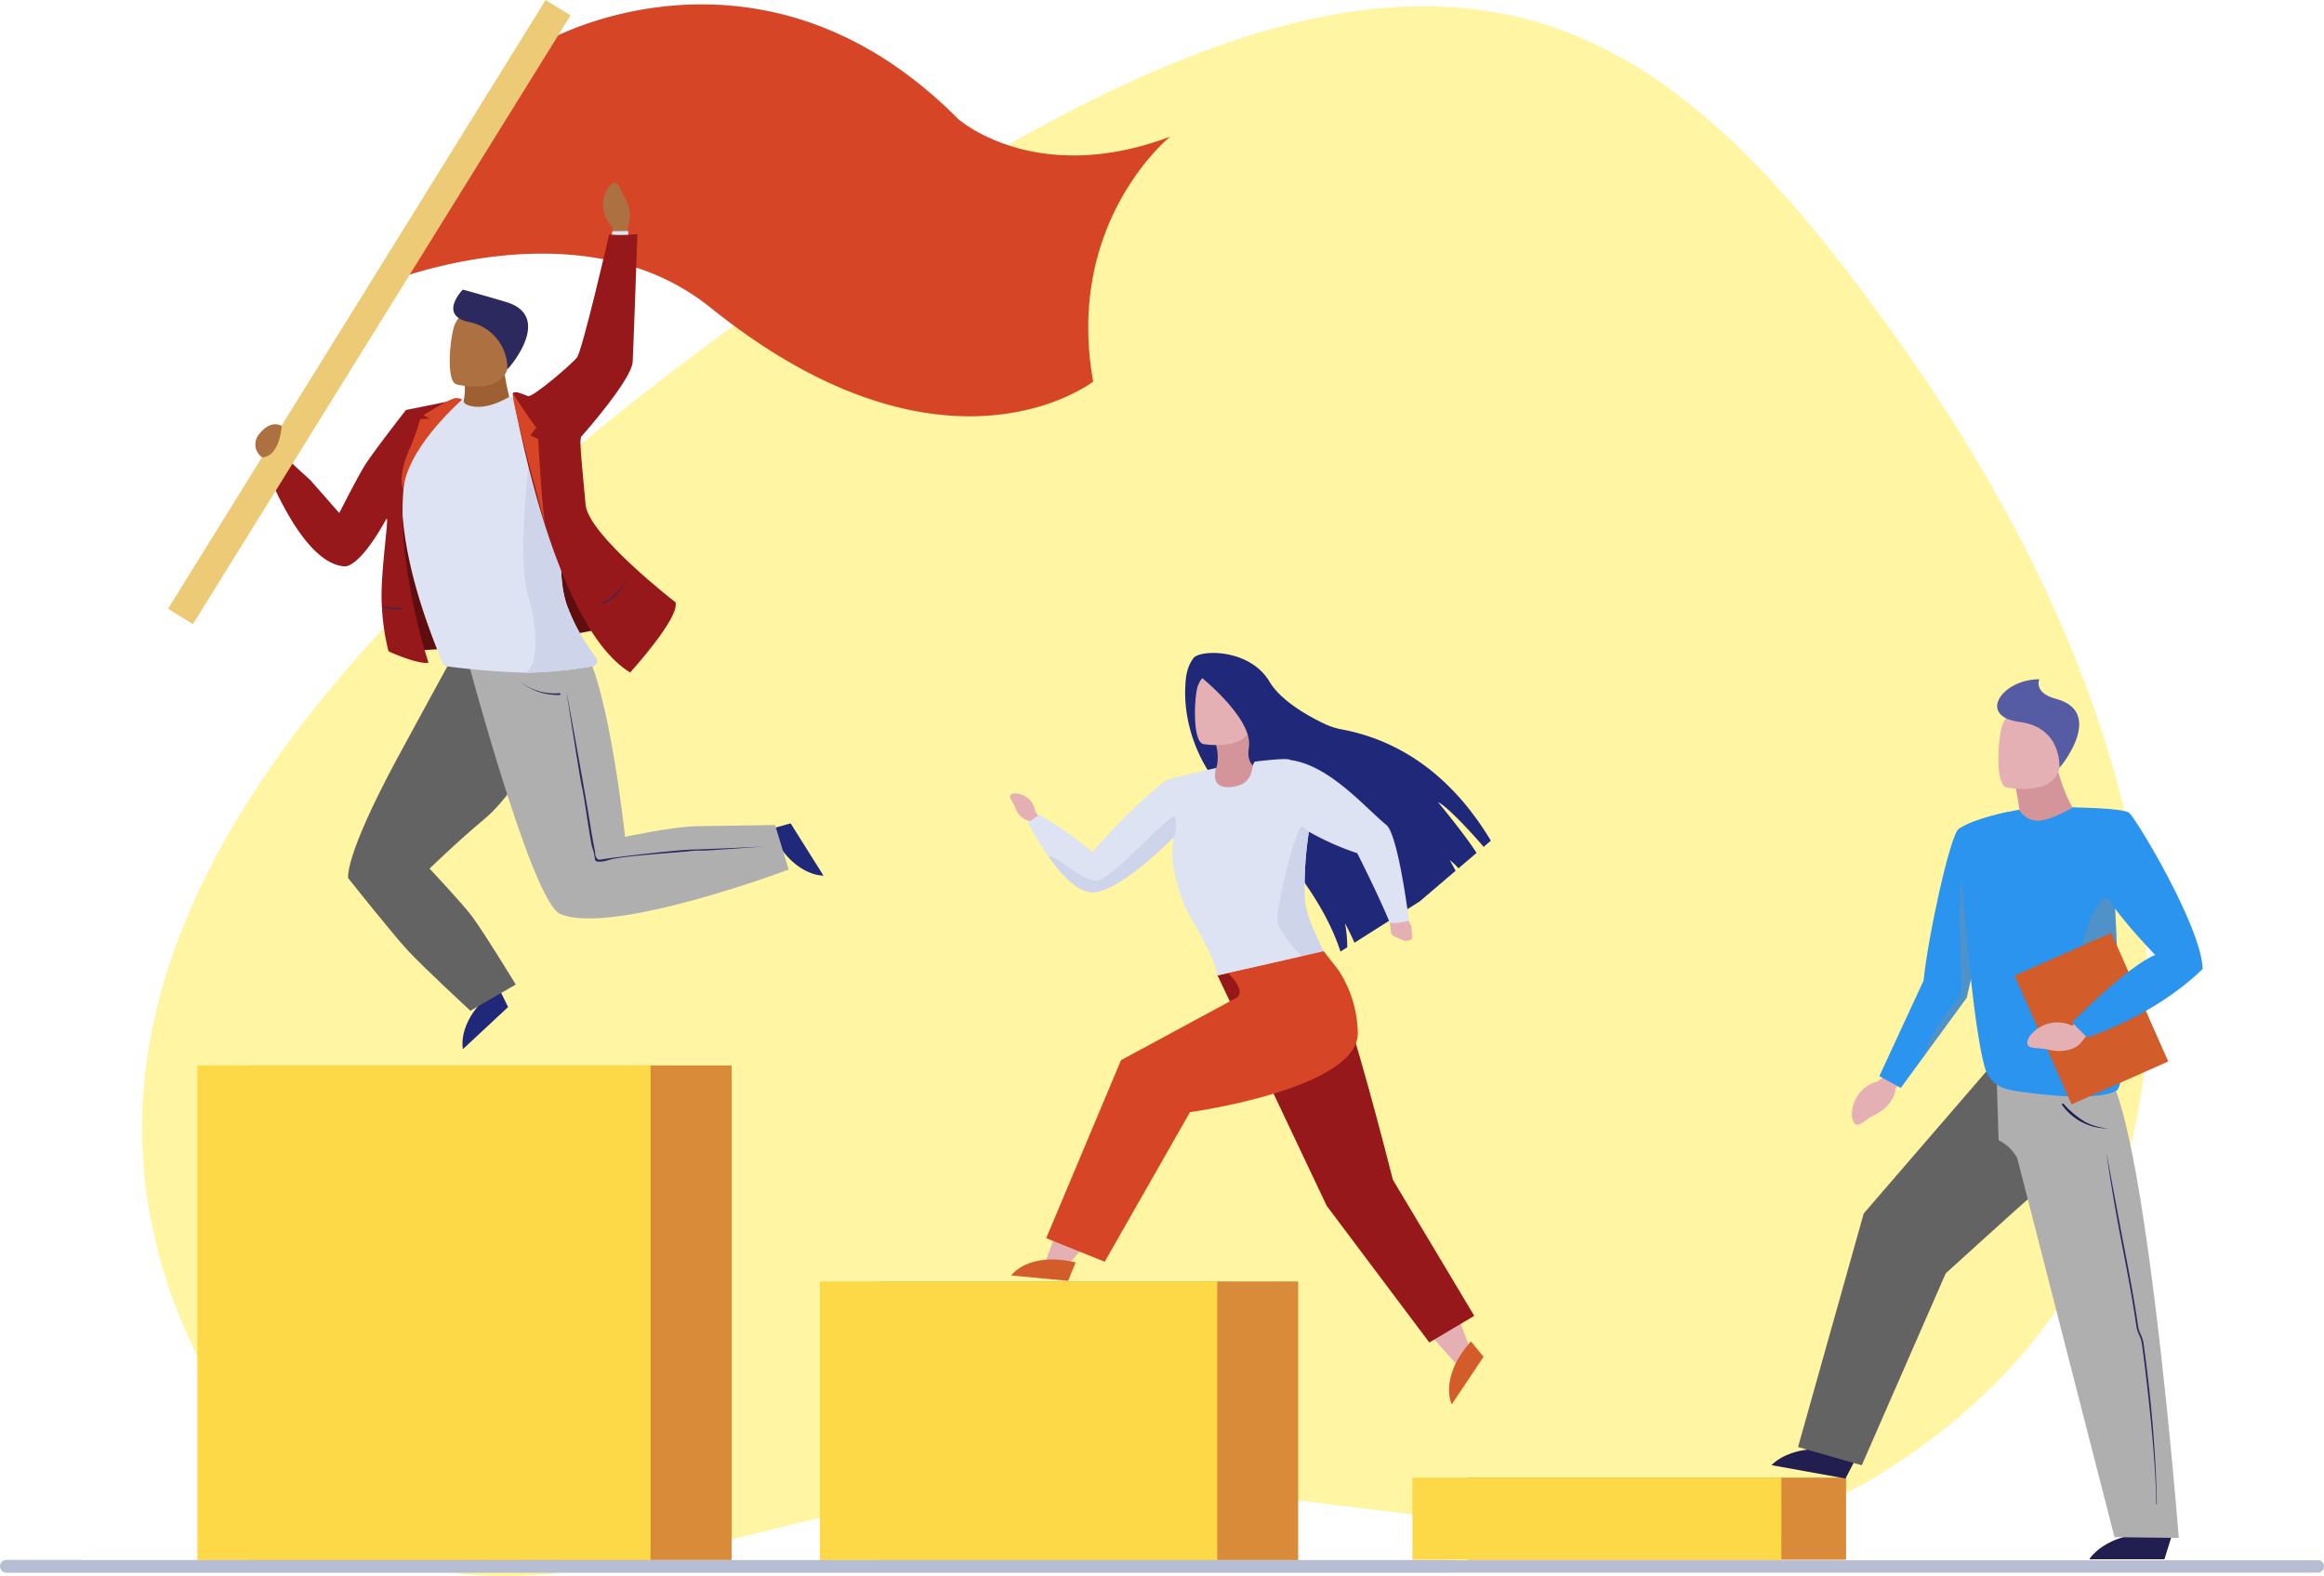 <svg xmlns="http://www.w3.org/2000/svg" width="472" height="320.048" viewBox="0 0 472 320.048">
  <g id="Grupo_82415" data-name="Grupo 82415" transform="translate(5891.838 -3601.135)">
    <path id="Trazado_140897" data-name="Trazado 140897" d="M-5715.3,3895.069c-50.339-79.244,8.59-153.716,100.047-220.984,139.469-102.579,185.007-73.158,239.276,3.429s79.509,177.477-6.262,229.5c-40.751,24.716-126.468-2.928-173.266.9C-5620.143,3913.208-5677.485,3954.6-5715.3,3895.069Z" transform="translate(-129.211 -5.657)" fill="#fff5a2"/>
    <g id="Grupo_82396" data-name="Grupo 82396" transform="translate(-5851.745 3817.483)">
      <rect id="Rectángulo_31527" data-name="Rectángulo 31527" width="98.028" height="100.432" transform="translate(10.468)" fill="#da8b39"/>
      <rect id="Rectángulo_31528" data-name="Rectángulo 31528" width="92.037" height="100.432" fill="#fed947"/>
    </g>
    <g id="Grupo_82397" data-name="Grupo 82397" transform="translate(-5725.329 3861.344)">
      <rect id="Rectángulo_31529" data-name="Rectángulo 31529" width="85.038" height="56.586" transform="translate(12.108)" fill="#da8b39"/>
      <rect id="Rectángulo_31530" data-name="Rectángulo 31530" width="80.718" height="56.586" fill="#fed947"/>
    </g>
    <g id="Grupo_82398" data-name="Grupo 82398" transform="translate(-5604.979 3901.175)">
      <rect id="Rectángulo_31531" data-name="Rectángulo 31531" width="76.832" height="16.672" transform="translate(11.241 0)" fill="#da8b39"/>
      <rect id="Rectángulo_31532" data-name="Rectángulo 31532" width="74.937" height="16.672" transform="translate(0 0)" fill="#fed947"/>
    </g>
    <g id="Grupo_82403" data-name="Grupo 82403" transform="translate(-5686.704 3733.725)">
      <g id="Grupo_82399" data-name="Grupo 82399" transform="translate(35.563)">
        <path id="Trazado_140898" data-name="Trazado 140898" d="M-4563.052,4358.273c8.617,8.17,17.614,18.849,21.147,29.735l1.369-.866a25.053,25.053,0,0,0-.461-4.931c.542,1.078,1.438,2.826,1.932,4l8.376-5.307-1.157-2.11a13.7,13.7,0,0,1,1.792,1.708l4.25-2.692,7.286-6.216-1.193-2.177a13.514,13.514,0,0,1,1.769,1.685l2.281-1.945,1.229-1.048.159-.135c-2.342-3.711-7.7-10.157-7.8-10.282,1.587.581,6.7,6.059,9.245,9.052l1.465-1.251c-9.236-15.391-20.938-20.851-30.288-22.6a14.063,14.063,0,0,1-3.429-1.1c-3.272-1.545-8.9-4.653-11.254-8.614-4.14-6.96-14.831-6.521-15.559-4.549,0,0-1.418,1.556-1.51,5.281C-4573.425,4334.659-4574.733,4347.2-4563.052,4358.273Z" transform="translate(4573.459 -4327.373)" fill="#20287a"/>
        <path id="Trazado_140899" data-name="Trazado 140899" d="M-4545.174,4408.963s2.728,5.067-.455,9.16c0,0,2.669,3.841,4.071,3.855,2.412.022,7.125-6.5,7.125-6.5a90.521,90.521,0,0,0-4.25-8.664Z" transform="translate(4550.71 -4392.312)" fill="#d4959a"/>
        <path id="Trazado_140900" data-name="Trazado 140900" d="M-4560.847,4362.2s8.98,1.588,9.883-4.02,2.67-9.18-3.025-10.431-7.157.709-7.914,2.507S-4563.16,4361.644-4560.847,4362.2Z" transform="translate(4564.53 -4343.708)" fill="#e5b0b4"/>
        <path id="Trazado_140901" data-name="Trazado 140901" d="M-4561.848,4336.779s11.816,9.1,10.829,15.211c-.927,5.746,4.82,4.57,6.237,4.415,5.324-.586,7.276-.611,10.106,1.077,1.061.633-4.72-5.679-6.757-8.3-5.421-6.962-7.428-12.662-8.51-13.34C-4557.315,4331.232-4561.848,4336.779-4561.848,4336.779Z" transform="translate(4563.968 -4332.8)" fill="#20287a"/>
      </g>
      <g id="Grupo_82400" data-name="Grupo 82400" transform="translate(42.138 60.665)">
        <path id="Trazado_140902" data-name="Trazado 140902" d="M-4298.356,5059.549l3.339,9-3.375,1.638-5.852-6.562Z" transform="translate(4346.819 -4986.541)" fill="#e5b0b4"/>
        <path id="Trazado_140903" data-name="Trazado 140903" d="M-4275.428,5093.045l2.569,3.128-6.464,9.661S-4282.013,5100.456-4275.428,5093.045Z" transform="translate(4326.893 -5013.921)" fill="#d25c2a"/>
        <path id="Trazado_140904" data-name="Trazado 140904" d="M-4537.443,4664.45l21.609-4.794s3.493,5.112,14.018,46.321l16.515,27.611-9.116,5.417-20.847-27.757Z" transform="translate(4537.443 -4659.656)" fill="#97181a"/>
      </g>
      <g id="Grupo_82401" data-name="Grupo 82401" transform="translate(0 21.548)">
        <path id="Trazado_140905" data-name="Trazado 140905" d="M-4762.22,4488.6l-.918-1.461a4.257,4.257,0,0,0-3.992-3.575s-1.479-.021-1.035.987.415.573,1.01,2a4,4,0,0,0,2.889,2.621l1.464,1.5Z" transform="translate(4768.249 -4476.596)" fill="#e5b0b4"/>
        <path id="Trazado_140906" data-name="Trazado 140906" d="M-4346.548,4623.9h0a1.1,1.1,0,0,1,.01-.144,25.262,25.262,0,0,0-.456-2.808l3.8.241c.051.022.559,1.139.736,1.479a.66.66,0,0,1,.069.243l.176,2.129a.566.566,0,0,1-.426.6l-.528.134a1.045,1.045,0,0,1-.186.047h0a1.037,1.037,0,0,1-.582-.076l-2-.892A1.043,1.043,0,0,1-4346.548,4623.9Z" transform="translate(4423.902 -4588.896)" fill="#e5b0b4"/>
        <path id="Trazado_140907" data-name="Trazado 140907" d="M-4748.2,4458.315a60.769,60.769,0,0,0,4.166,6.88c2.556,3.619,5.918,7.308,8.982,7.278,5.558-.055,16.318-11.331,16.342-11.291a.349.349,0,0,1,.045.16c.075.873-1.4,4,1.947,13.006,1.289,3.466,5.777,9.5,7,14.959l17.16-3.8,4.449-.989c-.2-.352-.6-1.161-1.376-2.86-1.019-2.239-2.534-5.445-2.534-8.836a72.857,72.857,0,0,1,.857-12.662s0-.009,0-.014a55.2,55.2,0,0,0,9.817,4.36s4.173,8.2,6.54,13.931c.274.665,3.969-.217,3.969-.217s-2.166-17.45-4.591-19.443c-4.416-3.627-11.571-12.144-19.526-13.2,0,0,.159-.56-7.039.317-1.154.14.3,4.61-4.835,5.161-4.759.51-3.162-3.745-3.12-3.856-.076.016-5.043,1.069-7,1.639-1.921.56-2.777.394-4.319,1.674a121.085,121.085,0,0,0-13.821,13.738,81.009,81.009,0,0,0-10.822-7.567Z" transform="translate(4751.861 -4445.398)" fill="#dde3f2"/>
        <path id="Trazado_140908" data-name="Trazado 140908" d="M-4470.688,4539.955c.416,1.665,2.953,4.92,4.925,6.911l4.449-.989c-.2-.352-.6-1.161-1.376-2.86-1.019-2.238-2.534-5.444-2.534-8.835a72.854,72.854,0,0,1,.857-12.662c-.537-.618-1.078-1.083-1.471-1.053C-4466.963,4520.552-4471.294,4537.529-4470.688,4539.955Z" transform="translate(4525.061 -4506.759)" fill="#ced4ea"/>
        <path id="Trazado_140909" data-name="Trazado 140909" d="M-4725.38,4517.284c2.555,3.619,5.918,7.307,8.982,7.278,5.558-.054,16.381-11.2,16.387-11.131.652-.854.553-3.109.33-4.173-.356-1.7-12.792,12.878-15.967,12.935S-4723.911,4516.819-4725.38,4517.284Z" transform="translate(4733.207 -4497.487)" fill="#ced4ea"/>
      </g>
      <g id="Grupo_82402" data-name="Grupo 82402" transform="translate(0.225 60.559)">
        <path id="Trazado_140910" data-name="Trazado 140910" d="M-4718.156,4957.894l-6.739,7.675-3.24-2.333,3.188-8.8Z" transform="translate(4735.233 -4900.512)" fill="#e5b0b4"/>
        <path id="Trazado_140911" data-name="Trazado 140911" d="M-4753.909,5002.512l-1.534,3.746-11.571-1.1S-4763.558,5000.233-4753.909,5002.512Z" transform="translate(4767.014 -4939.319)" fill="#d25c2a"/>
        <path id="Trazado_140912" data-name="Trazado 140912" d="M-4664.717,4675.441a24.143,24.143,0,0,0-3.8-12.342l.015-.005-3.156-4.018-19.414,4.48s3.7,3.288,1.82,4.923l-23.558,12.728-15.187,36.14,11.883,4.782,17.311-30.365S-4664.154,4686.973-4664.717,4675.441Z" transform="translate(4735.121 -4659.076)" fill="#d64626"/>
      </g>
    </g>
    <path id="Trazado_140913" data-name="Trazado 140913" d="M-5321.685,3682.613s-9.116,7.114-25.3,7.051c-13.17-.05-31.02-4.849-52.448-22.094a47.194,47.194,0,0,0-15.058-8.09c-.408-.133-.819-.261-1.229-.385q-.981-.294-1.967-.547-1.541-.4-3.087-.7-.194-.04-.388-.076c-.339-.065-.677-.128-1.017-.185-15.326-2.667-30.472.884-38.3,3.3-1.58.489-2.864.931-3.789,1.268-1.058.383-1.649.628-1.682.641l.5-.736,33.224-48.833s.665-.372,1.9-.946h0c.452-.209.979-.446,1.58-.7.866-.368,1.881-.774,3.034-1.2,11.7-4.274,37.535-10.042,64.052,8.32a89.277,89.277,0,0,1,12.492,10.536s15.591,14,43.114,3.649C-5306.051,3632.889-5327.5,3650.114-5321.685,3682.613Z" transform="translate(-348.132 -3.999)" fill="#d64626"/>
    <g id="Grupo_82404" data-name="Grupo 82404" transform="translate(-5838.088 3638.265)">
      <path id="Trazado_140914" data-name="Trazado 140914" d="M-5451.047,4114.313s47.782-1.822,53.87-10.249c0,0-22.249-10.683-17.173-33.268l-34.363-3.664S-5454.242,4106.573-5451.047,4114.313Z" transform="translate(5478.585 -4019.186)" fill="#5f0e0f"/>
      <path id="Trazado_140915" data-name="Trazado 140915" d="M-5035.345,4518.065l4.208-1.153,6.666,10.607S-5030.945,4527.8-5035.345,4518.065Z" transform="translate(5137.965 -4386.849)" fill="#20287a"/>
      <path id="Trazado_140916" data-name="Trazado 140916" d="M-5370.015,4699.716l1.924,3.916-9.165,8.542S-5378.752,4705.867-5370.015,4699.716Z" transform="translate(5417.533 -4536.278)" fill="#20287a"/>
      <path id="Trazado_140917" data-name="Trazado 140917" d="M-5218.926,3816.941l-.231-3.439a6.429,6.429,0,0,1-.826-8.052s1.287-1.826,2.124-.389.333,1.016,1.553,3.014a7.06,7.06,0,0,1,.229,5.771l.422,2.74Z" transform="translate(5289.761 -3804.51)" fill="#ad7041"/>
      <path id="Trazado_140918" data-name="Trazado 140918" d="M-5380.244,4011.951a12.736,12.736,0,0,0,1.008-5.542l7.711-5.3c.667,6.546,1.826,8.3,1.766,10.884C-5369.76,4012.06-5380.27,4012.019-5380.244,4011.951Z" transform="translate(5419.896 -3965.216)" fill="#9e5f32"/>
      <path id="Trazado_140919" data-name="Trazado 140919" d="M-5390.192,3961.388s9.124,2.241,10.432-3.462,3.367-9.255-2.4-10.927-7.4.244-8.3,2.041S-5392.532,3960.658-5390.192,3961.388Z" transform="translate(5429.151 -3920.459)" fill="#ad7041"/>
      <path id="Trazado_140920" data-name="Trazado 140920" d="M-5376.6,3939.432a9.593,9.593,0,0,0-7.922-9.626c-5.7-1.29-1.841-5.843-1.124-6.555,0,0,4.345,1.178,8.782,2.513C-5367.551,3928.565-5375.51,3938.359-5376.6,3939.432Z" transform="translate(5425.899 -3901.572)" fill="#2b295e"/>
      <path id="Trazado_140921" data-name="Trazado 140921" d="M-5484.058,4338.293s-7.865,14.377-10.541,19.339c-11.035,20.464-9.993,24.409-9.993,24.409s9.064,11.377,12.043,14.608c3.225,3.5,12.775,12.3,12.775,12.3l9.21-5.325s-6.325-10.4-8.9-13.866c-1.8-2.419-8.6-9.674-8.6-9.674s5.494-5.361,11.246-10.164c8.2-6.852,18.676-28.095,18.676-28.095Z" transform="translate(5521.563 -4240.84)" fill="#636363"/>
      <path id="Trazado_140922" data-name="Trazado 140922" d="M-5378.467,4290.064s14,53.667,20.054,56.255c10.49,4.483,46.4-9.018,46.4-9.018l-2.758-9.042s-9.273.121-16.014.237c-4.75.082-14.456,2.158-14.456,2.158s-3.183-29.761-8.337-38.359C-5361.589,4278.93-5378.467,4290.064-5378.467,4290.064Z" transform="translate(5418.443 -4197.862)" fill="#afafaf"/>
      <path id="Trazado_140923" data-name="Trazado 140923" d="M-5436.774,4096.392a1.309,1.309,0,0,0,1.235.874,157.245,157.245,0,0,0,15.84,1.263c.6,0,1.167-.012,1.689-.04a91.457,91.457,0,0,0,11.6-1.224,1.14,1.14,0,0,0,.874-1.874,39.37,39.37,0,0,1-5.555-9.792c-3.053-7.113-.874-21.151,1.207-30.736,1.261-5.809,2.484-9.981,2.484-9.981-4.238-1.538-10.044-2.126-15.683-2.368-.855.468-4.337,2.532-7.579,1.915-1.72-.328-1.82-1-1.67-1.406-7.793.237-9.037,3.515-9.037,3.515C-5450.88,4064.069-5438.6,4091.223-5436.774,4096.392Z" transform="translate(5472.783 -3999.062)" fill="#dde3f2"/>
      <path id="Trazado_140924" data-name="Trazado 140924" d="M-5313.014,3893.311s9.579-7.138,12.205-9.824l6.528-25.394,3.178-.048s1.5,24.852.9,26.619c-3.107,9.021-18.4,23.371-18.4,23.371Z" transform="translate(5364.94 -3848.271)" fill="#dde3f2"/>
      <path id="Trazado_140925" data-name="Trazado 140925" d="M-5309.022,4153.781c-.021.013-.04.024-.06.039.6,0,1.167-.012,1.689-.039a91.344,91.344,0,0,0,11.6-1.224,1.14,1.14,0,0,0,.874-1.874,39.357,39.357,0,0,1-5.555-9.792c-3.053-7.112-.874-21.151,1.207-30.736l-9.152.447s-2.527,19.784-.24,27.524S-5306.878,4152.481-5309.022,4153.781Z" transform="translate(5362.166 -4054.354)" fill="#ced4ea"/>
      <path id="Trazado_140926" data-name="Trazado 140926" d="M-5321.425,3893.854s7.74,46.873,23.835,56.7c0,0,10.136-11.119,9.215-14.252,0,0-17.7-13.672-18.25-19.792s-1.342-13.339-.955-13.772,10.3-11.661,10.5-15.219.968-25.98.968-25.98-4.455.417-5.713,0c0,0-5.456,23.636-6.557,25.044s-9.024,8.168-9.926,7.852S-5320.931,3893.237-5321.425,3893.854Z" transform="translate(5371.815 -3851.128)" fill="#97181a"/>
      <path id="Trazado_140927" data-name="Trazado 140927" d="M-5572.727,4069.581c.717-1.289-1.241,11.085-.935,16.981.011.216.023.43.037.64,0,.059.006.116.01.174a44.829,44.829,0,0,0,1.346,9.056s5.7,2.639,8.115,2.325c0,0-8.138-24.531-4.2-40.7,0,0,6.226-11.926,10.445-12.8l-10.824,2.165s-6.347,8.142-8.193,10.994c-1.54,2.38-5.348,9.933-5.348,9.933l-5.858-6.664-6.325-5.773-2.971,2.632s7.386,20.248,16.3,20.629C-5580.241,4079.213-5577.439,4078.06-5572.727,4069.581Z" transform="translate(5597.432 -4001.305)" fill="#97181a"/>
      <path id="Trazado_140928" data-name="Trazado 140928" d="M-5321.475,4038.532s4.055,6.266,4.792,6.942l-1.207,1.6,1.575.765s.819,15.517,1.557,17.744C-5314.758,4065.58-5321.8,4040.232-5321.475,4038.532Z" transform="translate(5371.865 -3995.806)" fill="#d64626"/>
      <path id="Trazado_140929" data-name="Trazado 140929" d="M-5432.741,4044.125c.165.026-10.941,9.3-11.957,18.233,0,0-1.355-2.4,1.409-8.486a42.766,42.766,0,0,0,2.027-5.775l2.026-.061-1.412-.676s5.7-3.638,6.729-3.511A3.183,3.183,0,0,1-5432.741,4044.125Z" transform="translate(5472.854 -4000.151)" fill="#d64626"/>
      <path id="Trazado_140930" data-name="Trazado 140930" d="M-5221.516,4247.176a8.689,8.689,0,0,0,3.776-3.268,20.379,20.379,0,0,0,1.577-2.505h0c-.023.047-2.646,4.585-5.434,5.541Z" transform="translate(5290.212 -4161.639)" fill="#2b295e"/>
      <path id="Trazado_140931" data-name="Trazado 140931" d="M-5467.035,4275c0,.059.006.117.01.175a7.62,7.62,0,0,0,4.008.366l-.061-.238a4.951,4.951,0,0,1-1.191.132A10.618,10.618,0,0,1-5467.035,4275Z" transform="translate(5490.841 -4189.103)" fill="#2b295e"/>
      <path id="Trazado_140932" data-name="Trazado 140932" d="M-5261.531,4371.315c.123.368,4.423,23.958,5.037,28.381l.737,3.932s-.062,1.9,1.29,1.6,15.174-1.961,18.614-2.025,14.5-.617,14.5-.617-11.508.84-12.368.84a20.929,20.929,0,0,0-2.949.123c-.491.123-13.76.968-16.054,1.712s-3.031.362-3.031,0a12.594,12.594,0,0,0-.614-2.654c-.287-.737-1.72-11.017-2.027-12.03S-5261.531,4371.315-5261.531,4371.315Z" transform="translate(5322.856 -4267.834)" fill="#2b295e"/>
      <path id="Trazado_140933" data-name="Trazado 140933" d="M-5306.522,4361.16c.329,0,.52-.016.529-.017l-.034-.367a11.264,11.264,0,0,1-8.333-2.505h0A11.993,11.993,0,0,0-5306.522,4361.16Z" transform="translate(5366.04 -4257.171)" fill="#2b295e"/>
    </g>
    <g id="Grupo_82405" data-name="Grupo 82405" transform="translate(-5857.713 3601.135)">
      <path id="Trazado_140934" data-name="Trazado 140934" d="M-5623.177,3604.27l-2.488,4.011h0l-30.157,48.606-.93,1.5-22.908,36.921-3.391,5.464-16.82,27.11-5.051-3.134,19.082-30.757,3.955-6.375,18.47-29.769,35.186-56.712Z" transform="translate(5704.923 -3601.136)" fill="#edcb76"/>
      <path id="Trazado_140935" data-name="Trazado 140935" d="M-5602.483,4073.4s-2.038-1.443-4.415,1.443a3.225,3.225,0,0,0,.414,4.9S-5603.163,4080.11-5602.483,4073.4Z" transform="translate(5625.579 -3986.887)" fill="#ad7041"/>
    </g>
    <g id="Grupo_82414" data-name="Grupo 82414" transform="translate(-5532.037 3739.061)">
      <g id="Grupo_82406" data-name="Grupo 82406" transform="translate(0 79.298)">
        <path id="Trazado_140936" data-name="Trazado 140936" d="M-3903.674,5214.184l-2.392,4.592-15.011-2.711S-3916.052,5210.2-3903.674,5214.184Z" transform="translate(3921.077 -5135.778)" fill="#221e50"/>
        <path id="Trazado_140937" data-name="Trazado 140937" d="M-3853.1,4790.943l-25.188,29.178-13.343,47.429,12.947,3.7,17.049-38.966s14.917-13.568,18.032-16.249c5.056-4.35,15.43-23.393,15.43-23.393Z" transform="translate(3897.006 -4790.943)" fill="#636363"/>
      </g>
      <g id="Grupo_82407" data-name="Grupo 82407" transform="translate(16.321 26.918)">
        <path id="Trazado_140938" data-name="Trazado 140938" d="M-3824.141,4794.362l-2.261,1.718a7,7,0,0,0-5.279,7.063s.18,2.428,1.768,1.553.879-.763,3.139-1.948,3.9-3.285,3.877-5.114l2.246-2.617Z" transform="translate(3831.681 -4741.358)" fill="#e5b0b4"/>
        <path id="Trazado_140939" data-name="Trazado 140939" d="M-3774.885,4504.042l-3.609,15.946-4.934,21.793-8.721,11.935-4.666,6.385-4.36-2.377,8.984-19.421c.826-8.456,5.354-29.53,7.134-30.783C-3781.931,4505.318-3774.885,4504.042-3774.885,4504.042Z" transform="translate(3806.745 -4504.042)" fill="#2a94ee"/>
        <path id="Trazado_140940" data-name="Trazado 140940" d="M-3738.083,4563.622l-4.934,21.794-8.721,11.935c1.029-4.78,6.274-10.931,7.356-12.375,1.189-1.585-1.718-23.12,1.586-26.687s4.624,5.021,4.624,5.021Z" transform="translate(3766.333 -4547.676)" fill="#dc8d39" opacity="0.2"/>
      </g>
      <g id="Grupo_82408" data-name="Grupo 82408" transform="translate(45.818)">
        <path id="Trazado_140941" data-name="Trazado 140941" d="M-3653.218,4445.142a80.541,80.541,0,0,1,1.656,9.184s4.82,4.167,6.825,3.787c1.742-.329,3.771-5.859,3.771-5.859s-1.92-2.728-3.816-10.485Z" transform="translate(3656.303 -4426.219)" fill="#d4959a"/>
        <path id="Trazado_140942" data-name="Trazado 140942" d="M-3667.143,4405.787s9.62,2.021,10.785-3.99,3.193-9.8-2.9-11.341-7.734.518-8.611,2.429S-3669.616,4405.107-3667.143,4405.787Z" transform="translate(3669.009 -4383.833)" fill="#e5b0b4"/>
        <path id="Trazado_140943" data-name="Trazado 140943" d="M-3657.462,4374.565s.587-8.177-8.094-9.293-3.617-8.674,4-8.67c0,0-1.243,2.751,3.351,3.965C-3648.567,4363.116-3656.384,4373.429-3657.462,4374.565Z" transform="translate(3670.114 -4356.602)" fill="#555ca3"/>
      </g>
      <g id="Grupo_82412" data-name="Grupo 82412" transform="translate(45.671 79.323)">
        <path id="Trazado_140944" data-name="Trazado 140944" d="M-3550.786,5306.994l-1.537,4.944h-15.254S-3563.675,5305.269-3550.786,5306.994Z" transform="translate(3586.445 -5212.571)" fill="#221e50"/>
        <path id="Trazado_140945" data-name="Trazado 140945" d="M-3633.886,4886.115s-6.187-78.828-13.872-93.361l-23.164-1.673.44,14.268a8.927,8.927,0,0,1,3.77,3.6l19.769,77.013Z" transform="translate(3670.922 -4791.081)" fill="#afafaf"/>
        <g id="Grupo_82409" data-name="Grupo 82409" transform="translate(13.236 6.796)">
          <path id="Trazado_140946" data-name="Trazado 140946" d="M-3588.794,4833.394a11.344,11.344,0,0,1-9.632-4.906l.309-.181a19.042,19.042,0,0,0,4.489,3.773A11.88,11.88,0,0,0-3588.794,4833.394Z" transform="translate(3598.426 -4828.307)" fill="#221e50"/>
        </g>
        <g id="Grupo_82411" data-name="Grupo 82411" transform="translate(22.367 16.881)">
          <g id="Grupo_82410" data-name="Grupo 82410">
            <path id="Trazado_140947" data-name="Trazado 140947" d="M-3538.2,4954.917c-.127-7.151-.658-15.572-1.643-24.286-.151-1.332-.314-2.7-.485-4.069-.189-1.509-.389-3.036-.595-4.538a6.936,6.936,0,0,0-.547-1.637,6.679,6.679,0,0,1-.507-1.486c-.824-5.705-1.824-10.889-2.707-15.461q-.348-1.8-.676-3.526c-1.965-10.4-3.043-16.308-3.05-16.366h0c.007.059.747,5.988,2.715,16.408q.327,1.729.676,3.526c.882,4.569,1.881,9.748,2.7,15.443a6.941,6.941,0,0,0,.535,1.588,6.671,6.671,0,0,1,.518,1.532c.206,1.5.406,3.026.594,4.534.17,1.366.333,2.734.484,4.064.984,8.7,1.761,17.157,1.888,24.295Z" transform="translate(3548.41 -4883.547)" fill="#2b295e"/>
          </g>
        </g>
      </g>
      <g id="Grupo_82413" data-name="Grupo 82413" transform="translate(38.001 26.034)">
        <path id="Trazado_140948" data-name="Trazado 140948" d="M-3681.086,4556.806c-.153.055-3.369,2.246-18.1.264-3.267-.439-6.853-.634-8.323-4.712-3.036-9.782-5.578-48.728-5.417-48.794a45.261,45.261,0,0,1,12.32-3.9,4.256,4.256,0,0,0,3.577,2.223c2.229.063,5.5-1.659,7.249-2.688a48.856,48.856,0,0,1,6.976,1.06c.224.05,1.074,8.934,1.649,19.558.17,3.156.317,6.466.415,9.744C-3680.358,4542.285-3678.633,4555.917-3681.086,4556.806Z" transform="translate(3712.933 -4499.201)" fill="#2a94ee"/>
        <path id="Trazado_140949" data-name="Trazado 140949" d="M-3568.678,4612.034c-2.358,1.077-6.955,2.75-7.15-.434-.264-4.294,3.237-11.23,4.624-11.494.808-.155,1.6,1.106,2.111,2.185C-3568.923,4605.446-3568.776,4608.756-3568.678,4612.034Z" transform="translate(3600.871 -4581.672)" fill="#dc8d39" opacity="0.2"/>
        <rect id="Rectángulo_31533" data-name="Rectángulo 31533" width="21.48" height="28.587" transform="matrix(0.914, -0.405, 0.405, 0.914, 11.352, 34.151)" fill="#d25c2a"/>
        <path id="Trazado_140950" data-name="Trazado 140950" d="M-3626.778,4737.27l-.7.875a7.048,7.048,0,0,0-8.632,2.05s-1.426,1.991.364,2.339,1.172-.022,3.68.521,5.126-.025,6.292-1.45l1.285-1.591Z" transform="translate(3650.578 -4693.806)" fill="#e5b0b4"/>
        <path id="Trazado_140951" data-name="Trazado 140951" d="M-3586.588,4499.2s10.019.081,11.358,1.072,14.729,23.185,14.952,31.706c0,0-8.308,8.775-23.483,13.928l-3.039-3.072s11.441-11.571,16.9-13.685c0,0-9.026-9.16-11.01-14.092S-3586.588,4499.2-3586.588,4499.2Z" transform="translate(3609.828 -4499.201)" fill="#2a94ee"/>
      </g>
    </g>
    <path id="Trazado_140952" data-name="Trazado 140952" d="M-5421.118,5336.14h-175.046c-.61-.023-1.237-.038-1.891-.038h-277.236a1.126,1.126,0,0,0-.127-.026h-15.122a1.3,1.3,0,0,0-1.29,1.266s-.008.008-.008.012v.078c0,.008.014.016.015.023a1.3,1.3,0,0,0,1.283,1.228h292.485c.416,0,.815-.009,1.214-.019h175.723a1.257,1.257,0,0,0,1.28-1.224v-.076A1.257,1.257,0,0,0-5421.118,5336.14Z" transform="translate(0 -1418.192)" fill="#b7bed4"/>
  </g>
</svg>
